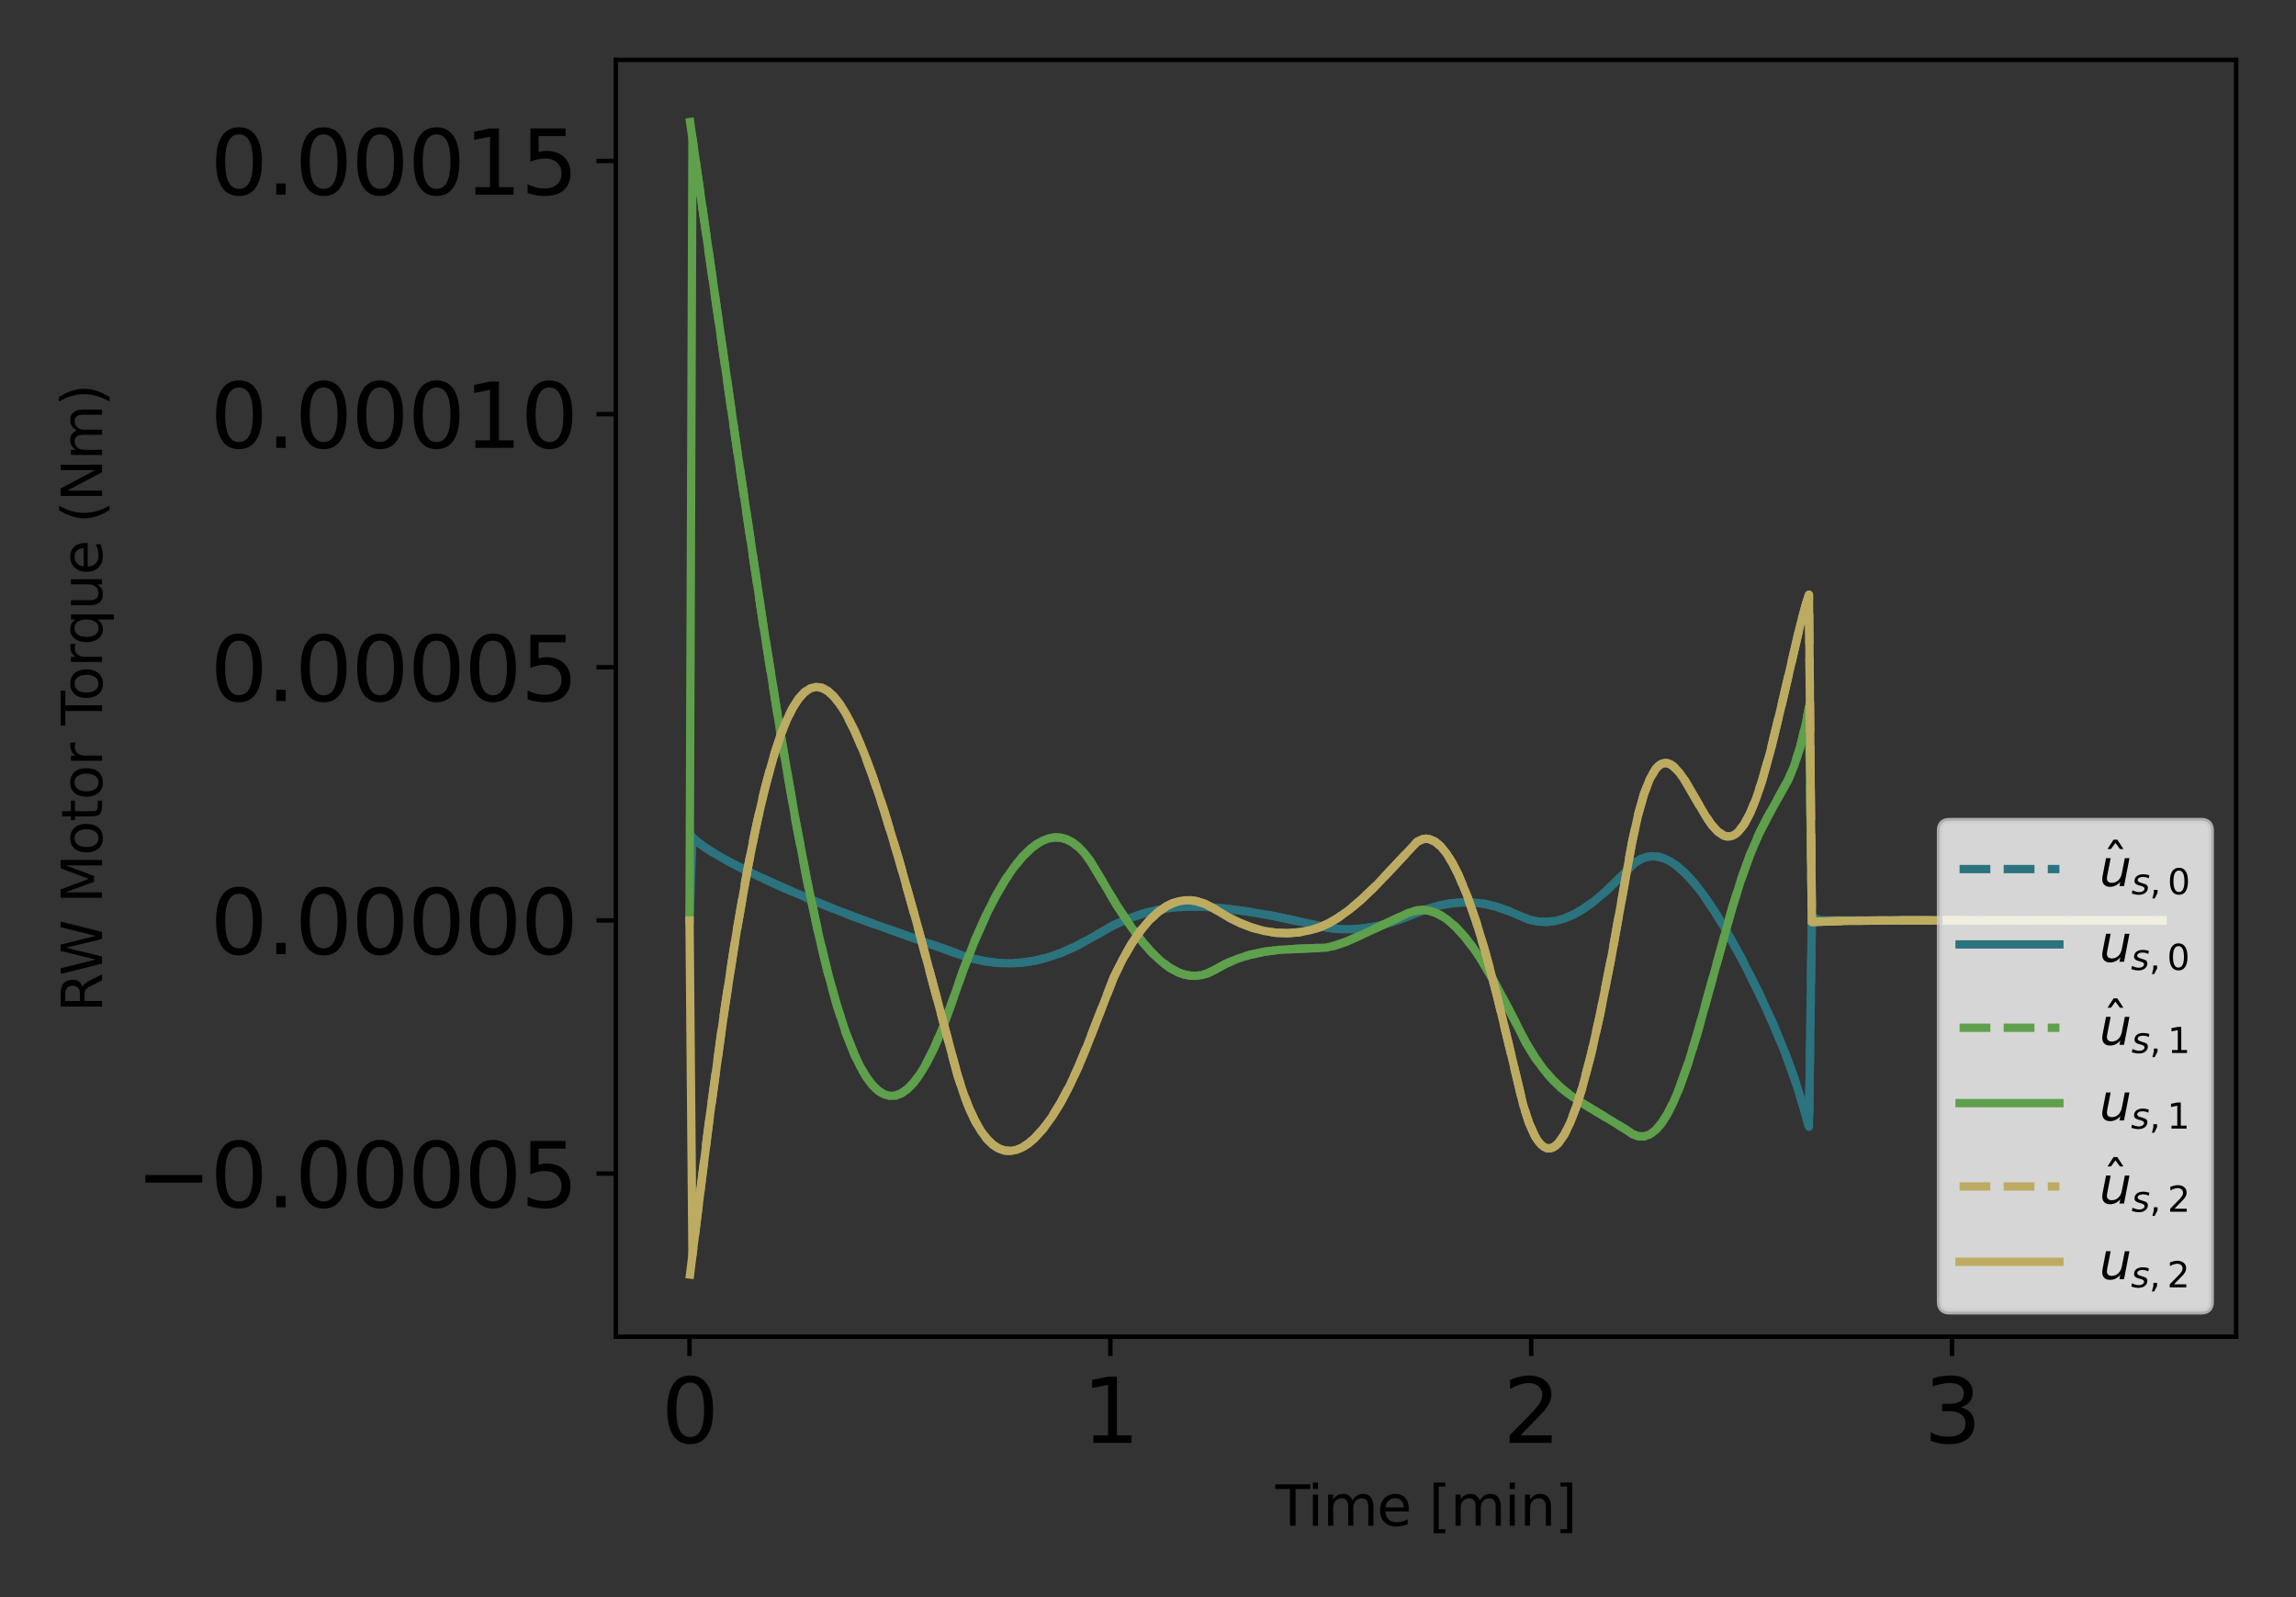 <?xml version="1.0" encoding="utf-8" standalone="no"?>
<!DOCTYPE svg PUBLIC "-//W3C//DTD SVG 1.1//EN"
  "http://www.w3.org/Graphics/SVG/1.1/DTD/svg11.dtd">
<svg xmlns:xlink="http://www.w3.org/1999/xlink" width="414pt" height="288pt" viewBox="0 0 414 288" xmlns="http://www.w3.org/2000/svg" version="1.1">
 <rect x="0" y="0" width="414" height="288" fill="#333333" stroke="none"/>
 <defs>
  <style type="text/css">*{stroke-linejoin: round; stroke-linecap: butt}</style>
 </defs>
 <g id="figure_1">
  <g id="patch_1">
   <path d="M 0 288 
L 414 288 
L 414 0 
L 0 0 
L 0 288 
z
" style="fill: none"/>
  </g>
  <g id="axes_1">
   <g id="patch_2">
    <path d="M 111.051 241.037 
L 403.2 241.037 
L 403.2 10.8 
L 111.051 10.8 
L 111.051 241.037 
z
" style="fill: none"/>
   </g>
   <g id="matplotlib.axis_1">
    <g id="xtick_1">
     <g id="line2d_1">
      <defs>
       <path id="m1d7c2280e0" d="M 0 0 
L 0 3.5 
" style="stroke: #000000; stroke-width: 0.8"/>
      </defs>
      <g>
       <use xlink:href="#m1d7c2280e0" x="124.33" y="241.037" style="stroke: #000000; stroke-width: 0.8"/>
      </g>
     </g>
     <g id="text_1">
      <!-- 0 -->
      <g transform="translate(119.24 260.194) scale(0.16 -0.16)">
       <defs>
        <path id="DejaVuSans-30" d="M 2034 4250 
Q 1547 4250 1301 3770 
Q 1056 3291 1056 2328 
Q 1056 1369 1301 889 
Q 1547 409 2034 409 
Q 2525 409 2770 889 
Q 3016 1369 3016 2328 
Q 3016 3291 2770 3770 
Q 2525 4250 2034 4250 
z
M 2034 4750 
Q 2819 4750 3233 4129 
Q 3647 3509 3647 2328 
Q 3647 1150 3233 529 
Q 2819 -91 2034 -91 
Q 1250 -91 836 529 
Q 422 1150 422 2328 
Q 422 3509 836 4129 
Q 1250 4750 2034 4750 
z
" transform="scale(0.016)"/>
       </defs>
       <use xlink:href="#DejaVuSans-30"/>
      </g>
     </g>
    </g>
    <g id="xtick_2">
     <g id="line2d_2">
      <g>
       <use xlink:href="#m1d7c2280e0" x="200.213" y="241.037" style="stroke: #000000; stroke-width: 0.8"/>
      </g>
     </g>
     <g id="text_2">
      <!-- 1 -->
      <g transform="translate(195.123 260.194) scale(0.16 -0.16)">
       <defs>
        <path id="DejaVuSans-31" d="M 794 531 
L 1825 531 
L 1825 4091 
L 703 3866 
L 703 4441 
L 1819 4666 
L 2450 4666 
L 2450 531 
L 3481 531 
L 3481 0 
L 794 0 
L 794 531 
z
" transform="scale(0.016)"/>
       </defs>
       <use xlink:href="#DejaVuSans-31"/>
      </g>
     </g>
    </g>
    <g id="xtick_3">
     <g id="line2d_3">
      <g>
       <use xlink:href="#m1d7c2280e0" x="276.096" y="241.037" style="stroke: #000000; stroke-width: 0.8"/>
      </g>
     </g>
     <g id="text_3">
      <!-- 2 -->
      <g transform="translate(271.006 260.194) scale(0.16 -0.16)">
       <defs>
        <path id="DejaVuSans-32" d="M 1228 531 
L 3431 531 
L 3431 0 
L 469 0 
L 469 531 
Q 828 903 1448 1529 
Q 2069 2156 2228 2338 
Q 2531 2678 2651 2914 
Q 2772 3150 2772 3378 
Q 2772 3750 2511 3984 
Q 2250 4219 1831 4219 
Q 1534 4219 1204 4116 
Q 875 4013 500 3803 
L 500 4441 
Q 881 4594 1212 4672 
Q 1544 4750 1819 4750 
Q 2544 4750 2975 4387 
Q 3406 4025 3406 3419 
Q 3406 3131 3298 2873 
Q 3191 2616 2906 2266 
Q 2828 2175 2409 1742 
Q 1991 1309 1228 531 
z
" transform="scale(0.016)"/>
       </defs>
       <use xlink:href="#DejaVuSans-32"/>
      </g>
     </g>
    </g>
    <g id="xtick_4">
     <g id="line2d_4">
      <g>
       <use xlink:href="#m1d7c2280e0" x="351.979" y="241.037" style="stroke: #000000; stroke-width: 0.8"/>
      </g>
     </g>
     <g id="text_4">
      <!-- 3 -->
      <g transform="translate(346.889 260.194) scale(0.16 -0.16)">
       <defs>
        <path id="DejaVuSans-33" d="M 2597 2516 
Q 3050 2419 3304 2112 
Q 3559 1806 3559 1356 
Q 3559 666 3084 287 
Q 2609 -91 1734 -91 
Q 1441 -91 1130 -33 
Q 819 25 488 141 
L 488 750 
Q 750 597 1062 519 
Q 1375 441 1716 441 
Q 2309 441 2620 675 
Q 2931 909 2931 1356 
Q 2931 1769 2642 2001 
Q 2353 2234 1838 2234 
L 1294 2234 
L 1294 2753 
L 1863 2753 
Q 2328 2753 2575 2939 
Q 2822 3125 2822 3475 
Q 2822 3834 2567 4026 
Q 2313 4219 1838 4219 
Q 1578 4219 1281 4162 
Q 984 4106 628 3988 
L 628 4550 
Q 988 4650 1302 4700 
Q 1616 4750 1894 4750 
Q 2613 4750 3031 4423 
Q 3450 4097 3450 3541 
Q 3450 3153 3228 2886 
Q 3006 2619 2597 2516 
z
" transform="scale(0.016)"/>
       </defs>
       <use xlink:href="#DejaVuSans-33"/>
      </g>
     </g>
    </g>
    <g id="text_5">
     <!-- Time [min] -->
     <g transform="translate(229.973 275.12) scale(0.1 -0.1)">
      <defs>
       <path id="DejaVuSans-54" d="M -19 4666 
L 3928 4666 
L 3928 4134 
L 2272 4134 
L 2272 0 
L 1638 0 
L 1638 4134 
L -19 4134 
L -19 4666 
z
" transform="scale(0.016)"/>
       <path id="DejaVuSans-69" d="M 603 3500 
L 1178 3500 
L 1178 0 
L 603 0 
L 603 3500 
z
M 603 4863 
L 1178 4863 
L 1178 4134 
L 603 4134 
L 603 4863 
z
" transform="scale(0.016)"/>
       <path id="DejaVuSans-6d" d="M 3328 2828 
Q 3544 3216 3844 3400 
Q 4144 3584 4550 3584 
Q 5097 3584 5394 3201 
Q 5691 2819 5691 2113 
L 5691 0 
L 5113 0 
L 5113 2094 
Q 5113 2597 4934 2840 
Q 4756 3084 4391 3084 
Q 3944 3084 3684 2787 
Q 3425 2491 3425 1978 
L 3425 0 
L 2847 0 
L 2847 2094 
Q 2847 2600 2669 2842 
Q 2491 3084 2119 3084 
Q 1678 3084 1418 2786 
Q 1159 2488 1159 1978 
L 1159 0 
L 581 0 
L 581 3500 
L 1159 3500 
L 1159 2956 
Q 1356 3278 1631 3431 
Q 1906 3584 2284 3584 
Q 2666 3584 2933 3390 
Q 3200 3197 3328 2828 
z
" transform="scale(0.016)"/>
       <path id="DejaVuSans-65" d="M 3597 1894 
L 3597 1613 
L 953 1613 
Q 991 1019 1311 708 
Q 1631 397 2203 397 
Q 2534 397 2845 478 
Q 3156 559 3463 722 
L 3463 178 
Q 3153 47 2828 -22 
Q 2503 -91 2169 -91 
Q 1331 -91 842 396 
Q 353 884 353 1716 
Q 353 2575 817 3079 
Q 1281 3584 2069 3584 
Q 2775 3584 3186 3129 
Q 3597 2675 3597 1894 
z
M 3022 2063 
Q 3016 2534 2758 2815 
Q 2500 3097 2075 3097 
Q 1594 3097 1305 2825 
Q 1016 2553 972 2059 
L 3022 2063 
z
" transform="scale(0.016)"/>
       <path id="DejaVuSans-20" transform="scale(0.016)"/>
       <path id="DejaVuSans-5b" d="M 550 4863 
L 1875 4863 
L 1875 4416 
L 1125 4416 
L 1125 -397 
L 1875 -397 
L 1875 -844 
L 550 -844 
L 550 4863 
z
" transform="scale(0.016)"/>
       <path id="DejaVuSans-6e" d="M 3513 2113 
L 3513 0 
L 2938 0 
L 2938 2094 
Q 2938 2591 2744 2837 
Q 2550 3084 2163 3084 
Q 1697 3084 1428 2787 
Q 1159 2491 1159 1978 
L 1159 0 
L 581 0 
L 581 3500 
L 1159 3500 
L 1159 2956 
Q 1366 3272 1645 3428 
Q 1925 3584 2291 3584 
Q 2894 3584 3203 3211 
Q 3513 2838 3513 2113 
z
" transform="scale(0.016)"/>
       <path id="DejaVuSans-5d" d="M 1947 4863 
L 1947 -844 
L 622 -844 
L 622 -397 
L 1369 -397 
L 1369 4416 
L 622 4416 
L 622 4863 
L 1947 4863 
z
" transform="scale(0.016)"/>
      </defs>
      <use xlink:href="#DejaVuSans-54"/>
      <use xlink:href="#DejaVuSans-69" x="57.959"/>
      <use xlink:href="#DejaVuSans-6d" x="85.742"/>
      <use xlink:href="#DejaVuSans-65" x="183.154"/>
      <use xlink:href="#DejaVuSans-20" x="244.678"/>
      <use xlink:href="#DejaVuSans-5b" x="276.465"/>
      <use xlink:href="#DejaVuSans-6d" x="315.479"/>
      <use xlink:href="#DejaVuSans-69" x="412.891"/>
      <use xlink:href="#DejaVuSans-6e" x="440.674"/>
      <use xlink:href="#DejaVuSans-5d" x="504.053"/>
     </g>
    </g>
   </g>
   <g id="matplotlib.axis_2">
    <g id="ytick_1">
     <g id="line2d_5">
      <defs>
       <path id="mbfef5a81b1" d="M 0 0 
L -3.5 0 
" style="stroke: #000000; stroke-width: 0.8"/>
      </defs>
      <g>
       <use xlink:href="#mbfef5a81b1" x="111.051" y="211.624" style="stroke: #000000; stroke-width: 0.8"/>
      </g>
     </g>
     <g id="text_6">
      <!-- −0.00005 -->
      <g transform="translate(24.478 217.702) scale(0.16 -0.16)">
       <defs>
        <path id="DejaVuSans-2212" d="M 678 2272 
L 4684 2272 
L 4684 1741 
L 678 1741 
L 678 2272 
z
" transform="scale(0.016)"/>
        <path id="DejaVuSans-2e" d="M 684 794 
L 1344 794 
L 1344 0 
L 684 0 
L 684 794 
z
" transform="scale(0.016)"/>
        <path id="DejaVuSans-35" d="M 691 4666 
L 3169 4666 
L 3169 4134 
L 1269 4134 
L 1269 2991 
Q 1406 3038 1543 3061 
Q 1681 3084 1819 3084 
Q 2600 3084 3056 2656 
Q 3513 2228 3513 1497 
Q 3513 744 3044 326 
Q 2575 -91 1722 -91 
Q 1428 -91 1123 -41 
Q 819 9 494 109 
L 494 744 
Q 775 591 1075 516 
Q 1375 441 1709 441 
Q 2250 441 2565 725 
Q 2881 1009 2881 1497 
Q 2881 1984 2565 2268 
Q 2250 2553 1709 2553 
Q 1456 2553 1204 2497 
Q 953 2441 691 2322 
L 691 4666 
z
" transform="scale(0.016)"/>
       </defs>
       <use xlink:href="#DejaVuSans-2212"/>
       <use xlink:href="#DejaVuSans-30" x="83.789"/>
       <use xlink:href="#DejaVuSans-2e" x="147.412"/>
       <use xlink:href="#DejaVuSans-30" x="179.199"/>
       <use xlink:href="#DejaVuSans-30" x="242.822"/>
       <use xlink:href="#DejaVuSans-30" x="306.445"/>
       <use xlink:href="#DejaVuSans-30" x="370.068"/>
       <use xlink:href="#DejaVuSans-35" x="433.691"/>
      </g>
     </g>
    </g>
    <g id="ytick_2">
     <g id="line2d_6">
      <g>
       <use xlink:href="#mbfef5a81b1" x="111.051" y="165.976" style="stroke: #000000; stroke-width: 0.8"/>
      </g>
     </g>
     <g id="text_7">
      <!-- 0.00000 -->
      <g transform="translate(37.886 172.054) scale(0.16 -0.16)">
       <use xlink:href="#DejaVuSans-30"/>
       <use xlink:href="#DejaVuSans-2e" x="63.623"/>
       <use xlink:href="#DejaVuSans-30" x="95.41"/>
       <use xlink:href="#DejaVuSans-30" x="159.033"/>
       <use xlink:href="#DejaVuSans-30" x="222.656"/>
       <use xlink:href="#DejaVuSans-30" x="286.279"/>
       <use xlink:href="#DejaVuSans-30" x="349.902"/>
      </g>
     </g>
    </g>
    <g id="ytick_3">
     <g id="line2d_7">
      <g>
       <use xlink:href="#mbfef5a81b1" x="111.051" y="120.328" style="stroke: #000000; stroke-width: 0.8"/>
      </g>
     </g>
     <g id="text_8">
      <!-- 0.00005 -->
      <g transform="translate(37.886 126.406) scale(0.16 -0.16)">
       <use xlink:href="#DejaVuSans-30"/>
       <use xlink:href="#DejaVuSans-2e" x="63.623"/>
       <use xlink:href="#DejaVuSans-30" x="95.41"/>
       <use xlink:href="#DejaVuSans-30" x="159.033"/>
       <use xlink:href="#DejaVuSans-30" x="222.656"/>
       <use xlink:href="#DejaVuSans-30" x="286.279"/>
       <use xlink:href="#DejaVuSans-35" x="349.902"/>
      </g>
     </g>
    </g>
    <g id="ytick_4">
     <g id="line2d_8">
      <g>
       <use xlink:href="#mbfef5a81b1" x="111.051" y="74.68" style="stroke: #000000; stroke-width: 0.8"/>
      </g>
     </g>
     <g id="text_9">
      <!-- 0.00010 -->
      <g transform="translate(37.886 80.759) scale(0.16 -0.16)">
       <use xlink:href="#DejaVuSans-30"/>
       <use xlink:href="#DejaVuSans-2e" x="63.623"/>
       <use xlink:href="#DejaVuSans-30" x="95.41"/>
       <use xlink:href="#DejaVuSans-30" x="159.033"/>
       <use xlink:href="#DejaVuSans-30" x="222.656"/>
       <use xlink:href="#DejaVuSans-31" x="286.279"/>
       <use xlink:href="#DejaVuSans-30" x="349.902"/>
      </g>
     </g>
    </g>
    <g id="ytick_5">
     <g id="line2d_9">
      <g>
       <use xlink:href="#mbfef5a81b1" x="111.051" y="29.032" style="stroke: #000000; stroke-width: 0.8"/>
      </g>
     </g>
     <g id="text_10">
      <!-- 0.00015 -->
      <g transform="translate(37.886 35.111) scale(0.16 -0.16)">
       <use xlink:href="#DejaVuSans-30"/>
       <use xlink:href="#DejaVuSans-2e" x="63.623"/>
       <use xlink:href="#DejaVuSans-30" x="95.41"/>
       <use xlink:href="#DejaVuSans-30" x="159.033"/>
       <use xlink:href="#DejaVuSans-30" x="222.656"/>
       <use xlink:href="#DejaVuSans-31" x="286.279"/>
       <use xlink:href="#DejaVuSans-35" x="349.902"/>
      </g>
     </g>
    </g>
    <g id="text_11">
     <!-- RW Motor Torque (Nm) -->
     <g transform="translate(18.398 182.515) rotate(-90) scale(0.1 -0.1)">
      <defs>
       <path id="DejaVuSans-52" d="M 2841 2188 
Q 3044 2119 3236 1894 
Q 3428 1669 3622 1275 
L 4263 0 
L 3584 0 
L 2988 1197 
Q 2756 1666 2539 1819 
Q 2322 1972 1947 1972 
L 1259 1972 
L 1259 0 
L 628 0 
L 628 4666 
L 2053 4666 
Q 2853 4666 3247 4331 
Q 3641 3997 3641 3322 
Q 3641 2881 3436 2590 
Q 3231 2300 2841 2188 
z
M 1259 4147 
L 1259 2491 
L 2053 2491 
Q 2509 2491 2742 2702 
Q 2975 2913 2975 3322 
Q 2975 3731 2742 3939 
Q 2509 4147 2053 4147 
L 1259 4147 
z
" transform="scale(0.016)"/>
       <path id="DejaVuSans-57" d="M 213 4666 
L 850 4666 
L 1831 722 
L 2809 4666 
L 3519 4666 
L 4500 722 
L 5478 4666 
L 6119 4666 
L 4947 0 
L 4153 0 
L 3169 4050 
L 2175 0 
L 1381 0 
L 213 4666 
z
" transform="scale(0.016)"/>
       <path id="DejaVuSans-4d" d="M 628 4666 
L 1569 4666 
L 2759 1491 
L 3956 4666 
L 4897 4666 
L 4897 0 
L 4281 0 
L 4281 4097 
L 3078 897 
L 2444 897 
L 1241 4097 
L 1241 0 
L 628 0 
L 628 4666 
z
" transform="scale(0.016)"/>
       <path id="DejaVuSans-6f" d="M 1959 3097 
Q 1497 3097 1228 2736 
Q 959 2375 959 1747 
Q 959 1119 1226 758 
Q 1494 397 1959 397 
Q 2419 397 2687 759 
Q 2956 1122 2956 1747 
Q 2956 2369 2687 2733 
Q 2419 3097 1959 3097 
z
M 1959 3584 
Q 2709 3584 3137 3096 
Q 3566 2609 3566 1747 
Q 3566 888 3137 398 
Q 2709 -91 1959 -91 
Q 1206 -91 779 398 
Q 353 888 353 1747 
Q 353 2609 779 3096 
Q 1206 3584 1959 3584 
z
" transform="scale(0.016)"/>
       <path id="DejaVuSans-74" d="M 1172 4494 
L 1172 3500 
L 2356 3500 
L 2356 3053 
L 1172 3053 
L 1172 1153 
Q 1172 725 1289 603 
Q 1406 481 1766 481 
L 2356 481 
L 2356 0 
L 1766 0 
Q 1100 0 847 248 
Q 594 497 594 1153 
L 594 3053 
L 172 3053 
L 172 3500 
L 594 3500 
L 594 4494 
L 1172 4494 
z
" transform="scale(0.016)"/>
       <path id="DejaVuSans-72" d="M 2631 2963 
Q 2534 3019 2420 3045 
Q 2306 3072 2169 3072 
Q 1681 3072 1420 2755 
Q 1159 2438 1159 1844 
L 1159 0 
L 581 0 
L 581 3500 
L 1159 3500 
L 1159 2956 
Q 1341 3275 1631 3429 
Q 1922 3584 2338 3584 
Q 2397 3584 2469 3576 
Q 2541 3569 2628 3553 
L 2631 2963 
z
" transform="scale(0.016)"/>
       <path id="DejaVuSans-71" d="M 947 1747 
Q 947 1113 1208 752 
Q 1469 391 1925 391 
Q 2381 391 2643 752 
Q 2906 1113 2906 1747 
Q 2906 2381 2643 2742 
Q 2381 3103 1925 3103 
Q 1469 3103 1208 2742 
Q 947 2381 947 1747 
z
M 2906 525 
Q 2725 213 2448 61 
Q 2172 -91 1784 -91 
Q 1150 -91 751 415 
Q 353 922 353 1747 
Q 353 2572 751 3078 
Q 1150 3584 1784 3584 
Q 2172 3584 2448 3432 
Q 2725 3281 2906 2969 
L 2906 3500 
L 3481 3500 
L 3481 -1331 
L 2906 -1331 
L 2906 525 
z
" transform="scale(0.016)"/>
       <path id="DejaVuSans-75" d="M 544 1381 
L 544 3500 
L 1119 3500 
L 1119 1403 
Q 1119 906 1312 657 
Q 1506 409 1894 409 
Q 2359 409 2629 706 
Q 2900 1003 2900 1516 
L 2900 3500 
L 3475 3500 
L 3475 0 
L 2900 0 
L 2900 538 
Q 2691 219 2414 64 
Q 2138 -91 1772 -91 
Q 1169 -91 856 284 
Q 544 659 544 1381 
z
M 1991 3584 
L 1991 3584 
z
" transform="scale(0.016)"/>
       <path id="DejaVuSans-28" d="M 1984 4856 
Q 1566 4138 1362 3434 
Q 1159 2731 1159 2009 
Q 1159 1288 1364 580 
Q 1569 -128 1984 -844 
L 1484 -844 
Q 1016 -109 783 600 
Q 550 1309 550 2009 
Q 550 2706 781 3412 
Q 1013 4119 1484 4856 
L 1984 4856 
z
" transform="scale(0.016)"/>
       <path id="DejaVuSans-4e" d="M 628 4666 
L 1478 4666 
L 3547 763 
L 3547 4666 
L 4159 4666 
L 4159 0 
L 3309 0 
L 1241 3903 
L 1241 0 
L 628 0 
L 628 4666 
z
" transform="scale(0.016)"/>
       <path id="DejaVuSans-29" d="M 513 4856 
L 1013 4856 
Q 1481 4119 1714 3412 
Q 1947 2706 1947 2009 
Q 1947 1309 1714 600 
Q 1481 -109 1013 -844 
L 513 -844 
Q 928 -128 1133 580 
Q 1338 1288 1338 2009 
Q 1338 2731 1133 3434 
Q 928 4138 513 4856 
z
" transform="scale(0.016)"/>
      </defs>
      <use xlink:href="#DejaVuSans-52"/>
      <use xlink:href="#DejaVuSans-57" x="65.482"/>
      <use xlink:href="#DejaVuSans-20" x="164.359"/>
      <use xlink:href="#DejaVuSans-4d" x="196.146"/>
      <use xlink:href="#DejaVuSans-6f" x="282.426"/>
      <use xlink:href="#DejaVuSans-74" x="343.607"/>
      <use xlink:href="#DejaVuSans-6f" x="382.816"/>
      <use xlink:href="#DejaVuSans-72" x="443.998"/>
      <use xlink:href="#DejaVuSans-20" x="485.111"/>
      <use xlink:href="#DejaVuSans-54" x="516.898"/>
      <use xlink:href="#DejaVuSans-6f" x="560.982"/>
      <use xlink:href="#DejaVuSans-72" x="622.164"/>
      <use xlink:href="#DejaVuSans-71" x="661.527"/>
      <use xlink:href="#DejaVuSans-75" x="725.004"/>
      <use xlink:href="#DejaVuSans-65" x="788.383"/>
      <use xlink:href="#DejaVuSans-20" x="849.906"/>
      <use xlink:href="#DejaVuSans-28" x="881.693"/>
      <use xlink:href="#DejaVuSans-4e" x="920.707"/>
      <use xlink:href="#DejaVuSans-6d" x="995.512"/>
      <use xlink:href="#DejaVuSans-29" x="1092.924"/>
     </g>
    </g>
   </g>
   <g id="line2d_10">
    <path d="M 124.33 150.399 
L 125.393 151.531 
L 126.986 152.731 
L 129.642 154.392 
L 132.829 156.123 
L 137.61 158.437 
L 144.515 161.507 
L 151.42 164.338 
L 158.326 166.904 
L 175.323 172.851 
L 177.979 173.403 
L 180.104 173.646 
L 182.229 173.705 
L 184.354 173.575 
L 186.478 173.255 
L 188.603 172.745 
L 191.259 171.847 
L 193.915 170.672 
L 196.571 169.239 
L 200.82 166.823 
L 203.476 165.643 
L 206.132 164.731 
L 208.788 164.074 
L 211.444 163.658 
L 214.1 163.465 
L 216.756 163.477 
L 219.943 163.726 
L 224.723 164.334 
L 229.504 165.149 
L 234.816 166.281 
L 239.596 167.335 
L 241.721 167.548 
L 243.846 167.569 
L 245.971 167.404 
L 248.626 166.945 
L 251.282 166.214 
L 253.938 165.219 
L 257.125 163.958 
L 259.25 163.343 
L 261.375 162.926 
L 263.499 162.721 
L 265.624 162.743 
L 267.749 163.005 
L 269.874 163.516 
L 271.998 164.278 
L 275.717 165.844 
L 277.31 166.173 
L 278.904 166.242 
L 280.497 166.054 
L 282.091 165.615 
L 283.684 164.938 
L 285.278 164.042 
L 287.403 162.542 
L 289.527 160.746 
L 292.183 158.167 
L 294.839 155.543 
L 295.902 154.897 
L 296.964 154.522 
L 298.026 154.399 
L 299.089 154.51 
L 300.151 154.838 
L 301.213 155.367 
L 302.276 156.082 
L 303.869 157.473 
L 305.463 159.211 
L 307.056 161.254 
L 309.181 164.385 
L 311.306 167.904 
L 313.962 172.733 
L 317.149 179.058 
L 319.805 184.842 
L 321.929 190.011 
L 323.523 194.391 
L 325.116 199.409 
L 326.179 203.232 
L 326.71 165.254 
L 327.241 165.652 
L 328.304 165.916 
L 330.428 165.981 
L 371.329 165.976 
L 389.92 165.976 
L 389.92 165.976 
" clip-path="url(#p50fbad3154)" style="fill: none; stroke-dasharray: 5.55,2.4; stroke-dashoffset: 0; stroke: #2b737e; stroke-width: 1.5"/>
   </g>
   <g id="line2d_11">
    <path d="M 124.33 165.976 
L 124.861 151.017 
L 125.924 151.954 
L 128.048 153.42 
L 131.235 155.277 
L 135.485 157.431 
L 141.328 160.114 
L 148.233 163.059 
L 154.607 165.548 
L 162.575 168.392 
L 172.136 171.844 
L 174.792 172.705 
L 177.448 173.312 
L 180.104 173.645 
L 182.229 173.705 
L 184.354 173.576 
L 186.478 173.257 
L 188.603 172.749 
L 191.259 171.852 
L 193.915 170.678 
L 196.571 169.247 
L 200.82 166.829 
L 203.476 165.648 
L 206.132 164.734 
L 208.788 164.076 
L 211.444 163.659 
L 214.1 163.466 
L 216.756 163.476 
L 219.943 163.725 
L 224.723 164.332 
L 229.504 165.146 
L 234.816 166.278 
L 239.596 167.333 
L 241.721 167.547 
L 243.846 167.569 
L 245.971 167.406 
L 248.626 166.948 
L 251.282 166.218 
L 253.938 165.224 
L 257.125 163.962 
L 259.25 163.346 
L 261.375 162.928 
L 263.499 162.722 
L 265.624 162.743 
L 267.749 163.003 
L 269.874 163.512 
L 271.998 164.273 
L 275.717 165.841 
L 277.31 166.171 
L 278.904 166.243 
L 280.497 166.057 
L 282.091 165.62 
L 283.684 164.945 
L 285.278 164.05 
L 287.403 162.552 
L 289.527 160.757 
L 292.183 158.18 
L 294.839 155.552 
L 295.902 154.903 
L 296.964 154.525 
L 298.026 154.399 
L 299.089 154.507 
L 300.151 154.833 
L 301.213 155.359 
L 302.276 156.072 
L 303.869 157.461 
L 305.463 159.196 
L 307.056 161.236 
L 309.181 164.366 
L 311.306 167.882 
L 313.962 172.709 
L 317.149 179.031 
L 319.805 184.813 
L 321.929 189.978 
L 323.523 194.354 
L 325.116 199.366 
L 326.179 203.183 
L 326.71 165.241 
L 327.241 165.646 
L 328.304 165.914 
L 330.428 165.981 
L 370.798 165.976 
L 389.92 165.976 
L 389.92 165.976 
" clip-path="url(#p50fbad3154)" style="fill: none; stroke: #2b737e; stroke-width: 1.5; stroke-linecap: square"/>
   </g>
   <g id="line2d_12">
    <path d="M 124.33 21.265 
L 132.829 80.621 
L 137.61 112.638 
L 140.797 132.636 
L 143.453 147.961 
L 145.577 159.075 
L 147.702 168.981 
L 149.296 175.53 
L 150.889 181.269 
L 152.483 186.164 
L 154.076 190.193 
L 155.139 192.392 
L 156.201 194.201 
L 157.263 195.624 
L 158.326 196.663 
L 159.388 197.324 
L 160.45 197.616 
L 161.513 197.547 
L 162.575 197.127 
L 163.638 196.365 
L 164.7 195.273 
L 165.762 193.862 
L 166.825 192.143 
L 168.418 189.007 
L 170.012 185.233 
L 171.605 180.847 
L 173.73 174.8 
L 175.855 169.392 
L 177.979 164.649 
L 179.573 161.535 
L 181.166 158.802 
L 182.76 156.455 
L 184.354 154.502 
L 185.947 152.955 
L 187.009 152.161 
L 188.072 151.564 
L 189.134 151.174 
L 190.197 151.001 
L 191.259 151.058 
L 192.321 151.356 
L 193.384 151.909 
L 194.446 152.73 
L 195.508 153.834 
L 196.571 155.234 
L 198.164 157.88 
L 201.351 163.231 
L 204.007 167.224 
L 206.132 170.008 
L 207.726 171.806 
L 209.319 173.318 
L 210.913 174.516 
L 212.506 175.371 
L 213.568 175.74 
L 214.631 175.94 
L 215.693 175.966 
L 216.756 175.815 
L 217.818 175.481 
L 218.88 174.963 
L 221.005 173.796 
L 223.13 172.889 
L 225.254 172.21 
L 227.91 171.632 
L 230.566 171.293 
L 233.753 171.107 
L 239.065 170.888 
L 240.659 170.524 
L 242.783 169.794 
L 245.439 168.618 
L 253.938 164.62 
L 255.532 164.161 
L 256.594 164.097 
L 257.656 164.231 
L 258.719 164.556 
L 259.781 165.066 
L 260.844 165.757 
L 262.437 167.115 
L 264.031 168.84 
L 265.624 170.906 
L 267.218 173.283 
L 269.342 176.873 
L 271.998 181.89 
L 275.185 188.105 
L 276.779 190.697 
L 278.373 192.891 
L 279.966 194.723 
L 281.56 196.242 
L 283.153 197.505 
L 285.278 198.902 
L 293.246 203.737 
L 294.308 204.471 
L 295.37 204.884 
L 296.433 204.92 
L 297.495 204.547 
L 298.557 203.746 
L 299.62 202.505 
L 300.682 200.822 
L 301.744 198.709 
L 302.807 196.186 
L 304.4 191.707 
L 305.994 186.539 
L 308.65 176.978 
L 312.368 163.59 
L 313.962 158.529 
L 315.555 154.115 
L 317.149 150.393 
L 318.742 147.271 
L 322.461 140.567 
L 323.523 138.032 
L 324.585 134.733 
L 325.648 130.29 
L 326.179 127.493 
L 326.71 166.168 
L 334.678 166.018 
L 352.738 165.972 
L 389.92 165.975 
L 389.92 165.975 
" clip-path="url(#p50fbad3154)" style="fill: none; stroke-dasharray: 5.55,2.4; stroke-dashoffset: 0; stroke: #5ea04b; stroke-width: 1.5"/>
   </g>
   <g id="line2d_13">
    <path d="M 124.33 165.976 
L 124.861 24.934 
L 132.829 80.535 
L 137.61 112.556 
L 140.797 132.56 
L 143.453 147.891 
L 145.577 159.012 
L 147.702 168.926 
L 149.296 175.481 
L 150.889 181.227 
L 152.483 186.129 
L 154.076 190.164 
L 155.139 192.368 
L 156.201 194.182 
L 157.263 195.609 
L 158.326 196.652 
L 159.388 197.319 
L 160.45 197.615 
L 161.513 197.55 
L 162.575 197.134 
L 163.638 196.376 
L 164.7 195.288 
L 165.762 193.881 
L 166.825 192.165 
L 168.418 189.035 
L 170.012 185.266 
L 171.605 180.884 
L 173.73 174.834 
L 175.855 169.422 
L 177.979 164.676 
L 179.573 161.558 
L 181.166 158.823 
L 182.76 156.472 
L 184.354 154.516 
L 185.947 152.966 
L 187.009 152.169 
L 188.072 151.57 
L 189.134 151.177 
L 190.197 151.002 
L 191.259 151.055 
L 192.321 151.351 
L 193.384 151.9 
L 194.446 152.719 
L 195.508 153.819 
L 196.571 155.216 
L 198.164 157.858 
L 201.351 163.211 
L 204.007 167.206 
L 206.132 169.993 
L 207.726 171.793 
L 209.319 173.308 
L 210.913 174.508 
L 212.506 175.366 
L 213.568 175.736 
L 214.631 175.938 
L 215.693 175.967 
L 216.756 175.817 
L 217.818 175.486 
L 218.88 174.97 
L 221.005 173.803 
L 223.13 172.893 
L 225.254 172.214 
L 227.91 171.634 
L 230.566 171.294 
L 233.753 171.107 
L 239.065 170.89 
L 240.659 170.527 
L 242.783 169.799 
L 245.439 168.624 
L 253.938 164.625 
L 255.532 164.163 
L 256.594 164.097 
L 257.656 164.228 
L 258.719 164.551 
L 259.781 165.059 
L 260.844 165.747 
L 262.437 167.102 
L 264.031 168.825 
L 265.624 170.888 
L 267.218 173.263 
L 269.342 176.85 
L 271.998 181.865 
L 275.185 188.083 
L 276.779 190.678 
L 278.373 192.875 
L 279.966 194.71 
L 281.56 196.231 
L 283.153 197.496 
L 285.278 198.895 
L 293.246 203.728 
L 294.308 204.464 
L 295.37 204.881 
L 296.433 204.921 
L 297.495 204.554 
L 298.557 203.758 
L 299.62 202.522 
L 300.682 200.845 
L 301.744 198.737 
L 302.807 196.218 
L 304.4 191.746 
L 305.994 186.582 
L 308.65 177.025 
L 312.368 163.633 
L 313.962 158.566 
L 315.555 154.148 
L 317.149 150.42 
L 318.742 147.294 
L 322.461 140.594 
L 323.523 138.066 
L 324.585 134.778 
L 325.648 130.351 
L 326.179 127.565 
L 326.71 166.168 
L 334.678 166.018 
L 352.738 165.972 
L 389.92 165.975 
L 389.92 165.975 
" clip-path="url(#p50fbad3154)" style="fill: none; stroke: #5ea04b; stroke-width: 1.5; stroke-linecap: square"/>
   </g>
   <g id="line2d_14">
    <path d="M 124.33 230.572 
L 127.517 204.77 
L 130.173 185.2 
L 132.298 171.126 
L 134.423 158.672 
L 136.016 150.494 
L 137.61 143.375 
L 139.203 137.353 
L 140.797 132.451 
L 141.859 129.808 
L 142.921 127.662 
L 143.984 126.006 
L 145.046 124.831 
L 146.109 124.123 
L 147.171 123.867 
L 148.233 124.044 
L 149.296 124.633 
L 150.358 125.612 
L 151.42 126.958 
L 152.483 128.643 
L 154.076 131.753 
L 155.67 135.481 
L 157.263 139.74 
L 159.388 146.095 
L 162.044 154.865 
L 165.231 166.192 
L 170.543 186.046 
L 172.668 193.933 
L 173.73 197.205 
L 174.792 199.95 
L 175.855 202.207 
L 176.917 204.017 
L 177.979 205.415 
L 179.042 206.437 
L 180.104 207.113 
L 181.166 207.473 
L 182.229 207.541 
L 183.291 207.341 
L 184.354 206.891 
L 185.416 206.209 
L 186.478 205.308 
L 188.072 203.572 
L 189.665 201.397 
L 191.259 198.801 
L 192.852 195.79 
L 194.446 192.364 
L 196.04 188.515 
L 200.82 176.242 
L 202.414 173 
L 204.007 170.222 
L 205.601 167.887 
L 207.194 165.978 
L 208.788 164.482 
L 210.381 163.387 
L 211.444 162.875 
L 212.506 162.532 
L 213.568 162.356 
L 214.631 162.342 
L 215.693 162.488 
L 217.287 162.996 
L 218.88 163.838 
L 221.536 165.433 
L 223.661 166.472 
L 225.786 167.286 
L 227.91 167.863 
L 230.035 168.196 
L 232.16 168.28 
L 234.285 168.111 
L 236.409 167.69 
L 238.003 167.196 
L 239.596 166.477 
L 241.19 165.548 
L 243.315 164.027 
L 245.439 162.237 
L 248.095 159.698 
L 251.282 156.325 
L 255.532 151.785 
L 256.594 151.308 
L 257.125 151.247 
L 257.656 151.3 
L 258.719 151.744 
L 259.781 152.628 
L 260.844 153.934 
L 261.906 155.646 
L 262.968 157.746 
L 264.562 161.579 
L 266.155 166.167 
L 267.749 171.429 
L 269.874 179.342 
L 272.53 190.374 
L 274.654 199.282 
L 275.717 202.546 
L 276.779 204.896 
L 277.31 205.743 
L 277.841 206.379 
L 278.373 206.811 
L 278.904 207.043 
L 279.435 207.081 
L 279.966 206.931 
L 280.497 206.598 
L 281.028 206.088 
L 282.091 204.554 
L 283.153 202.37 
L 284.216 199.575 
L 285.278 196.21 
L 286.871 190.181 
L 288.465 183.112 
L 290.59 172.373 
L 293.246 157.576 
L 294.308 151.74 
L 295.37 146.921 
L 296.433 143.157 
L 297.495 140.412 
L 298.557 138.631 
L 299.089 138.078 
L 299.62 137.736 
L 300.151 137.592 
L 300.682 137.631 
L 301.213 137.84 
L 301.744 138.202 
L 302.807 139.319 
L 303.869 140.841 
L 305.994 144.506 
L 307.587 147.221 
L 308.65 148.757 
L 309.712 149.934 
L 310.775 150.653 
L 311.306 150.815 
L 311.837 150.835 
L 312.368 150.706 
L 312.899 150.424 
L 313.43 149.986 
L 314.493 148.634 
L 315.555 146.651 
L 316.618 144.061 
L 317.68 140.907 
L 319.273 135.258 
L 321.398 126.473 
L 324.585 112.76 
L 325.648 108.874 
L 326.179 107.24 
L 326.71 166.262 
L 332.553 166.056 
L 342.645 165.967 
L 389.92 165.975 
L 389.92 165.975 
" clip-path="url(#p50fbad3154)" style="fill: none; stroke-dasharray: 5.55,2.4; stroke-dashoffset: 0; stroke: #bdab62; stroke-width: 1.5"/>
   </g>
   <g id="line2d_15">
    <path d="M 124.33 165.976 
L 124.861 226.234 
L 128.048 200.795 
L 130.704 181.626 
L 132.829 167.93 
L 134.954 155.898 
L 136.547 148.059 
L 138.141 141.294 
L 139.734 135.635 
L 140.797 132.486 
L 141.859 129.837 
L 142.921 127.685 
L 143.984 126.023 
L 145.046 124.842 
L 146.109 124.129 
L 147.171 123.867 
L 148.233 124.039 
L 149.296 124.624 
L 150.358 125.599 
L 151.42 126.939 
L 152.483 128.621 
L 154.076 131.726 
L 155.67 135.45 
L 157.263 139.704 
L 159.388 146.055 
L 162.044 154.821 
L 165.231 166.146 
L 170.543 185.998 
L 172.668 193.89 
L 173.73 197.17 
L 174.792 199.92 
L 175.855 202.183 
L 176.917 203.998 
L 177.979 205.401 
L 179.042 206.427 
L 180.104 207.107 
L 181.166 207.47 
L 182.229 207.542 
L 183.291 207.344 
L 184.354 206.897 
L 185.416 206.218 
L 186.478 205.32 
L 188.072 203.587 
L 189.665 201.416 
L 191.259 198.823 
L 192.852 195.816 
L 194.446 192.392 
L 196.04 188.547 
L 200.82 176.27 
L 202.414 173.024 
L 204.007 170.243 
L 205.601 167.904 
L 207.194 165.992 
L 208.788 164.493 
L 210.381 163.395 
L 211.444 162.88 
L 212.506 162.535 
L 213.568 162.357 
L 214.631 162.342 
L 215.693 162.485 
L 217.287 162.991 
L 218.88 163.83 
L 221.536 165.426 
L 223.661 166.467 
L 225.786 167.282 
L 227.91 167.861 
L 230.035 168.195 
L 232.16 168.28 
L 234.285 168.113 
L 236.409 167.693 
L 238.003 167.201 
L 239.596 166.484 
L 241.19 165.556 
L 243.315 164.037 
L 245.439 162.249 
L 248.095 159.711 
L 251.282 156.339 
L 255.532 151.794 
L 256.594 151.311 
L 257.125 151.247 
L 257.656 151.297 
L 258.719 151.737 
L 259.781 152.615 
L 260.844 153.916 
L 261.906 155.624 
L 262.968 157.719 
L 264.562 161.546 
L 266.155 166.128 
L 267.749 171.385 
L 269.874 179.293 
L 272.53 190.319 
L 274.654 199.237 
L 275.717 202.512 
L 276.779 204.873 
L 277.31 205.725 
L 277.841 206.366 
L 278.373 206.803 
L 278.904 207.039 
L 279.435 207.082 
L 279.966 206.937 
L 280.497 206.608 
L 281.028 206.102 
L 282.091 204.576 
L 283.153 202.4 
L 284.216 199.612 
L 285.278 196.253 
L 286.871 190.233 
L 288.465 183.172 
L 290.59 172.441 
L 293.246 157.649 
L 294.308 151.804 
L 295.37 146.972 
L 296.433 143.196 
L 297.495 140.439 
L 298.557 138.646 
L 299.089 138.089 
L 299.62 137.742 
L 300.151 137.593 
L 300.682 137.629 
L 301.213 137.834 
L 301.744 138.192 
L 302.807 139.303 
L 303.869 140.821 
L 305.994 144.484 
L 307.587 147.201 
L 308.65 148.74 
L 309.712 149.922 
L 310.775 150.647 
L 311.306 150.812 
L 311.837 150.836 
L 312.368 150.711 
L 312.899 150.433 
L 313.43 149.998 
L 314.493 148.654 
L 315.555 146.678 
L 316.618 144.096 
L 317.68 140.948 
L 319.273 135.307 
L 321.398 126.528 
L 324.585 112.81 
L 325.648 108.915 
L 326.179 107.276 
L 326.71 166.263 
L 332.553 166.056 
L 342.645 165.967 
L 389.92 165.975 
L 389.92 165.975 
" clip-path="url(#p50fbad3154)" style="fill: none; stroke: #bdab62; stroke-width: 1.5; stroke-linecap: square"/>
   </g>
   <g id="patch_3">
    <path d="M 111.051 241.037 
L 111.051 10.8 
" style="fill: none; stroke: #000000; stroke-width: 0.8; stroke-linejoin: miter; stroke-linecap: square"/>
   </g>
   <g id="patch_4">
    <path d="M 403.2 241.037 
L 403.2 10.8 
" style="fill: none; stroke: #000000; stroke-width: 0.8; stroke-linejoin: miter; stroke-linecap: square"/>
   </g>
   <g id="patch_5">
    <path d="M 111.051 241.037 
L 403.2 241.037 
" style="fill: none; stroke: #000000; stroke-width: 0.8; stroke-linejoin: miter; stroke-linecap: square"/>
   </g>
   <g id="patch_6">
    <path d="M 111.051 10.8 
L 403.2 10.8 
" style="fill: none; stroke: #000000; stroke-width: 0.8; stroke-linejoin: miter; stroke-linecap: square"/>
   </g>
   <g id="legend_1">
    <g id="patch_7">
     <path d="M 351.54 236.537 
L 396.9 236.537 
Q 398.7 236.537 398.7 234.737 
L 398.7 149.781 
Q 398.7 147.981 396.9 147.981 
L 351.54 147.981 
Q 349.74 147.981 349.74 149.781 
L 349.74 234.737 
Q 349.74 236.537 351.54 236.537 
z
" style="fill: #ffffff; opacity: 0.8; stroke: #cccccc; stroke-linejoin: miter"/>
    </g>
    <g id="line2d_16">
     <path d="M 353.34 156.711 
L 362.34 156.711 
L 371.34 156.711 
" style="fill: none; stroke-dasharray: 5.55,2.4; stroke-dashoffset: 0; stroke: #2b737e; stroke-width: 1.5"/>
    </g>
    <g id="text_12">
     <!-- $\hat u_{s,0}$ -->
     <g transform="translate(378.54 159.861) scale(0.09 -0.09)">
      <defs>
       <path id="DejaVuSans-302" d="M -1831 5119 
L -1369 5119 
L -603 3944 
L -1038 3944 
L -1600 4709 
L -2163 3944 
L -2597 3944 
L -1831 5119 
z
M -1600 3584 
L -1600 3584 
z
" transform="scale(0.016)"/>
       <path id="DejaVuSans-Oblique-75" d="M 428 1388 
L 838 3500 
L 1416 3500 
L 1006 1409 
Q 975 1256 961 1147 
Q 947 1038 947 966 
Q 947 700 1109 554 
Q 1272 409 1569 409 
Q 2031 409 2368 721 
Q 2706 1034 2809 1563 
L 3194 3500 
L 3769 3500 
L 3091 0 
L 2516 0 
L 2631 550 
Q 2388 244 2052 76 
Q 1716 -91 1338 -91 
Q 878 -91 622 161 
Q 366 413 366 863 
Q 366 956 381 1097 
Q 397 1238 428 1388 
z
" transform="scale(0.016)"/>
       <path id="DejaVuSans-Oblique-73" d="M 3200 3397 
L 3091 2853 
Q 2863 2978 2609 3040 
Q 2356 3103 2088 3103 
Q 1634 3103 1373 2948 
Q 1113 2794 1113 2528 
Q 1113 2219 1719 2053 
Q 1766 2041 1788 2034 
L 1972 1978 
Q 2547 1819 2739 1644 
Q 2931 1469 2931 1166 
Q 2931 609 2489 259 
Q 2047 -91 1331 -91 
Q 1053 -91 747 -37 
Q 441 16 72 128 
L 184 722 
Q 500 559 806 475 
Q 1113 391 1394 391 
Q 1816 391 2080 572 
Q 2344 753 2344 1031 
Q 2344 1331 1650 1516 
L 1591 1531 
L 1394 1581 
Q 956 1697 753 1886 
Q 550 2075 550 2369 
Q 550 2928 970 3256 
Q 1391 3584 2113 3584 
Q 2397 3584 2667 3537 
Q 2938 3491 3200 3397 
z
" transform="scale(0.016)"/>
       <path id="DejaVuSans-2c" d="M 750 794 
L 1409 794 
L 1409 256 
L 897 -744 
L 494 -744 
L 750 256 
L 750 794 
z
" transform="scale(0.016)"/>
      </defs>
      <use xlink:href="#DejaVuSans-302" transform="translate(57.871 12.016)"/>
      <use xlink:href="#DejaVuSans-Oblique-75" transform="translate(0 0.828)"/>
      <use xlink:href="#DejaVuSans-Oblique-73" transform="translate(64.336 -15.578) scale(0.7)"/>
      <use xlink:href="#DejaVuSans-2c" transform="translate(100.806 -15.578) scale(0.7)"/>
      <use xlink:href="#DejaVuSans-30" transform="translate(136.694 -15.578) scale(0.7)"/>
     </g>
    </g>
    <g id="line2d_17">
     <path d="M 353.34 170.3 
L 362.34 170.3 
L 371.34 170.3 
" style="fill: none; stroke: #2b737e; stroke-width: 1.5; stroke-linecap: square"/>
    </g>
    <g id="text_13">
     <!-- $u_{s,0}$ -->
     <g transform="translate(378.54 173.45) scale(0.09 -0.09)">
      <use xlink:href="#DejaVuSans-Oblique-75" transform="translate(0 0.312)"/>
      <use xlink:href="#DejaVuSans-Oblique-73" transform="translate(63.379 -16.094) scale(0.7)"/>
      <use xlink:href="#DejaVuSans-2c" transform="translate(99.849 -16.094) scale(0.7)"/>
      <use xlink:href="#DejaVuSans-30" transform="translate(135.737 -16.094) scale(0.7)"/>
     </g>
    </g>
    <g id="line2d_18">
     <path d="M 353.34 185.33 
L 362.34 185.33 
L 371.34 185.33 
" style="fill: none; stroke-dasharray: 5.55,2.4; stroke-dashoffset: 0; stroke: #5ea04b; stroke-width: 1.5"/>
    </g>
    <g id="text_14">
     <!-- $\hat u_{s,1}$ -->
     <g transform="translate(378.54 188.48) scale(0.09 -0.09)">
      <use xlink:href="#DejaVuSans-302" transform="translate(57.871 12.016)"/>
      <use xlink:href="#DejaVuSans-Oblique-75" transform="translate(0 0.828)"/>
      <use xlink:href="#DejaVuSans-Oblique-73" transform="translate(64.336 -15.578) scale(0.7)"/>
      <use xlink:href="#DejaVuSans-2c" transform="translate(100.806 -15.578) scale(0.7)"/>
      <use xlink:href="#DejaVuSans-31" transform="translate(136.694 -15.578) scale(0.7)"/>
     </g>
    </g>
    <g id="line2d_19">
     <path d="M 353.34 198.918 
L 362.34 198.918 
L 371.34 198.918 
" style="fill: none; stroke: #5ea04b; stroke-width: 1.5; stroke-linecap: square"/>
    </g>
    <g id="text_15">
     <!-- $u_{s,1}$ -->
     <g transform="translate(378.54 202.068) scale(0.09 -0.09)">
      <use xlink:href="#DejaVuSans-Oblique-75" transform="translate(0 0.312)"/>
      <use xlink:href="#DejaVuSans-Oblique-73" transform="translate(63.379 -16.094) scale(0.7)"/>
      <use xlink:href="#DejaVuSans-2c" transform="translate(99.849 -16.094) scale(0.7)"/>
      <use xlink:href="#DejaVuSans-31" transform="translate(135.737 -16.094) scale(0.7)"/>
     </g>
    </g>
    <g id="line2d_20">
     <path d="M 353.34 213.948 
L 362.34 213.948 
L 371.34 213.948 
" style="fill: none; stroke-dasharray: 5.55,2.4; stroke-dashoffset: 0; stroke: #bdab62; stroke-width: 1.5"/>
    </g>
    <g id="text_16">
     <!-- $\hat u_{s,2}$ -->
     <g transform="translate(378.54 217.098) scale(0.09 -0.09)">
      <use xlink:href="#DejaVuSans-302" transform="translate(57.871 12.016)"/>
      <use xlink:href="#DejaVuSans-Oblique-75" transform="translate(0 0.828)"/>
      <use xlink:href="#DejaVuSans-Oblique-73" transform="translate(64.336 -15.578) scale(0.7)"/>
      <use xlink:href="#DejaVuSans-2c" transform="translate(100.806 -15.578) scale(0.7)"/>
      <use xlink:href="#DejaVuSans-32" transform="translate(136.694 -15.578) scale(0.7)"/>
     </g>
    </g>
    <g id="line2d_21">
     <path d="M 353.34 227.537 
L 362.34 227.537 
L 371.34 227.537 
" style="fill: none; stroke: #bdab62; stroke-width: 1.5; stroke-linecap: square"/>
    </g>
    <g id="text_17">
     <!-- $u_{s,2}$ -->
     <g transform="translate(378.54 230.687) scale(0.09 -0.09)">
      <use xlink:href="#DejaVuSans-Oblique-75" transform="translate(0 0.312)"/>
      <use xlink:href="#DejaVuSans-Oblique-73" transform="translate(63.379 -16.094) scale(0.7)"/>
      <use xlink:href="#DejaVuSans-2c" transform="translate(99.849 -16.094) scale(0.7)"/>
      <use xlink:href="#DejaVuSans-32" transform="translate(135.737 -16.094) scale(0.7)"/>
     </g>
    </g>
   </g>
  </g>
 </g>
 <defs>
  <clipPath id="p50fbad3154">
   <rect x="111.051" y="10.8" width="292.149" height="230.237"/>
  </clipPath>
 </defs>
</svg>
